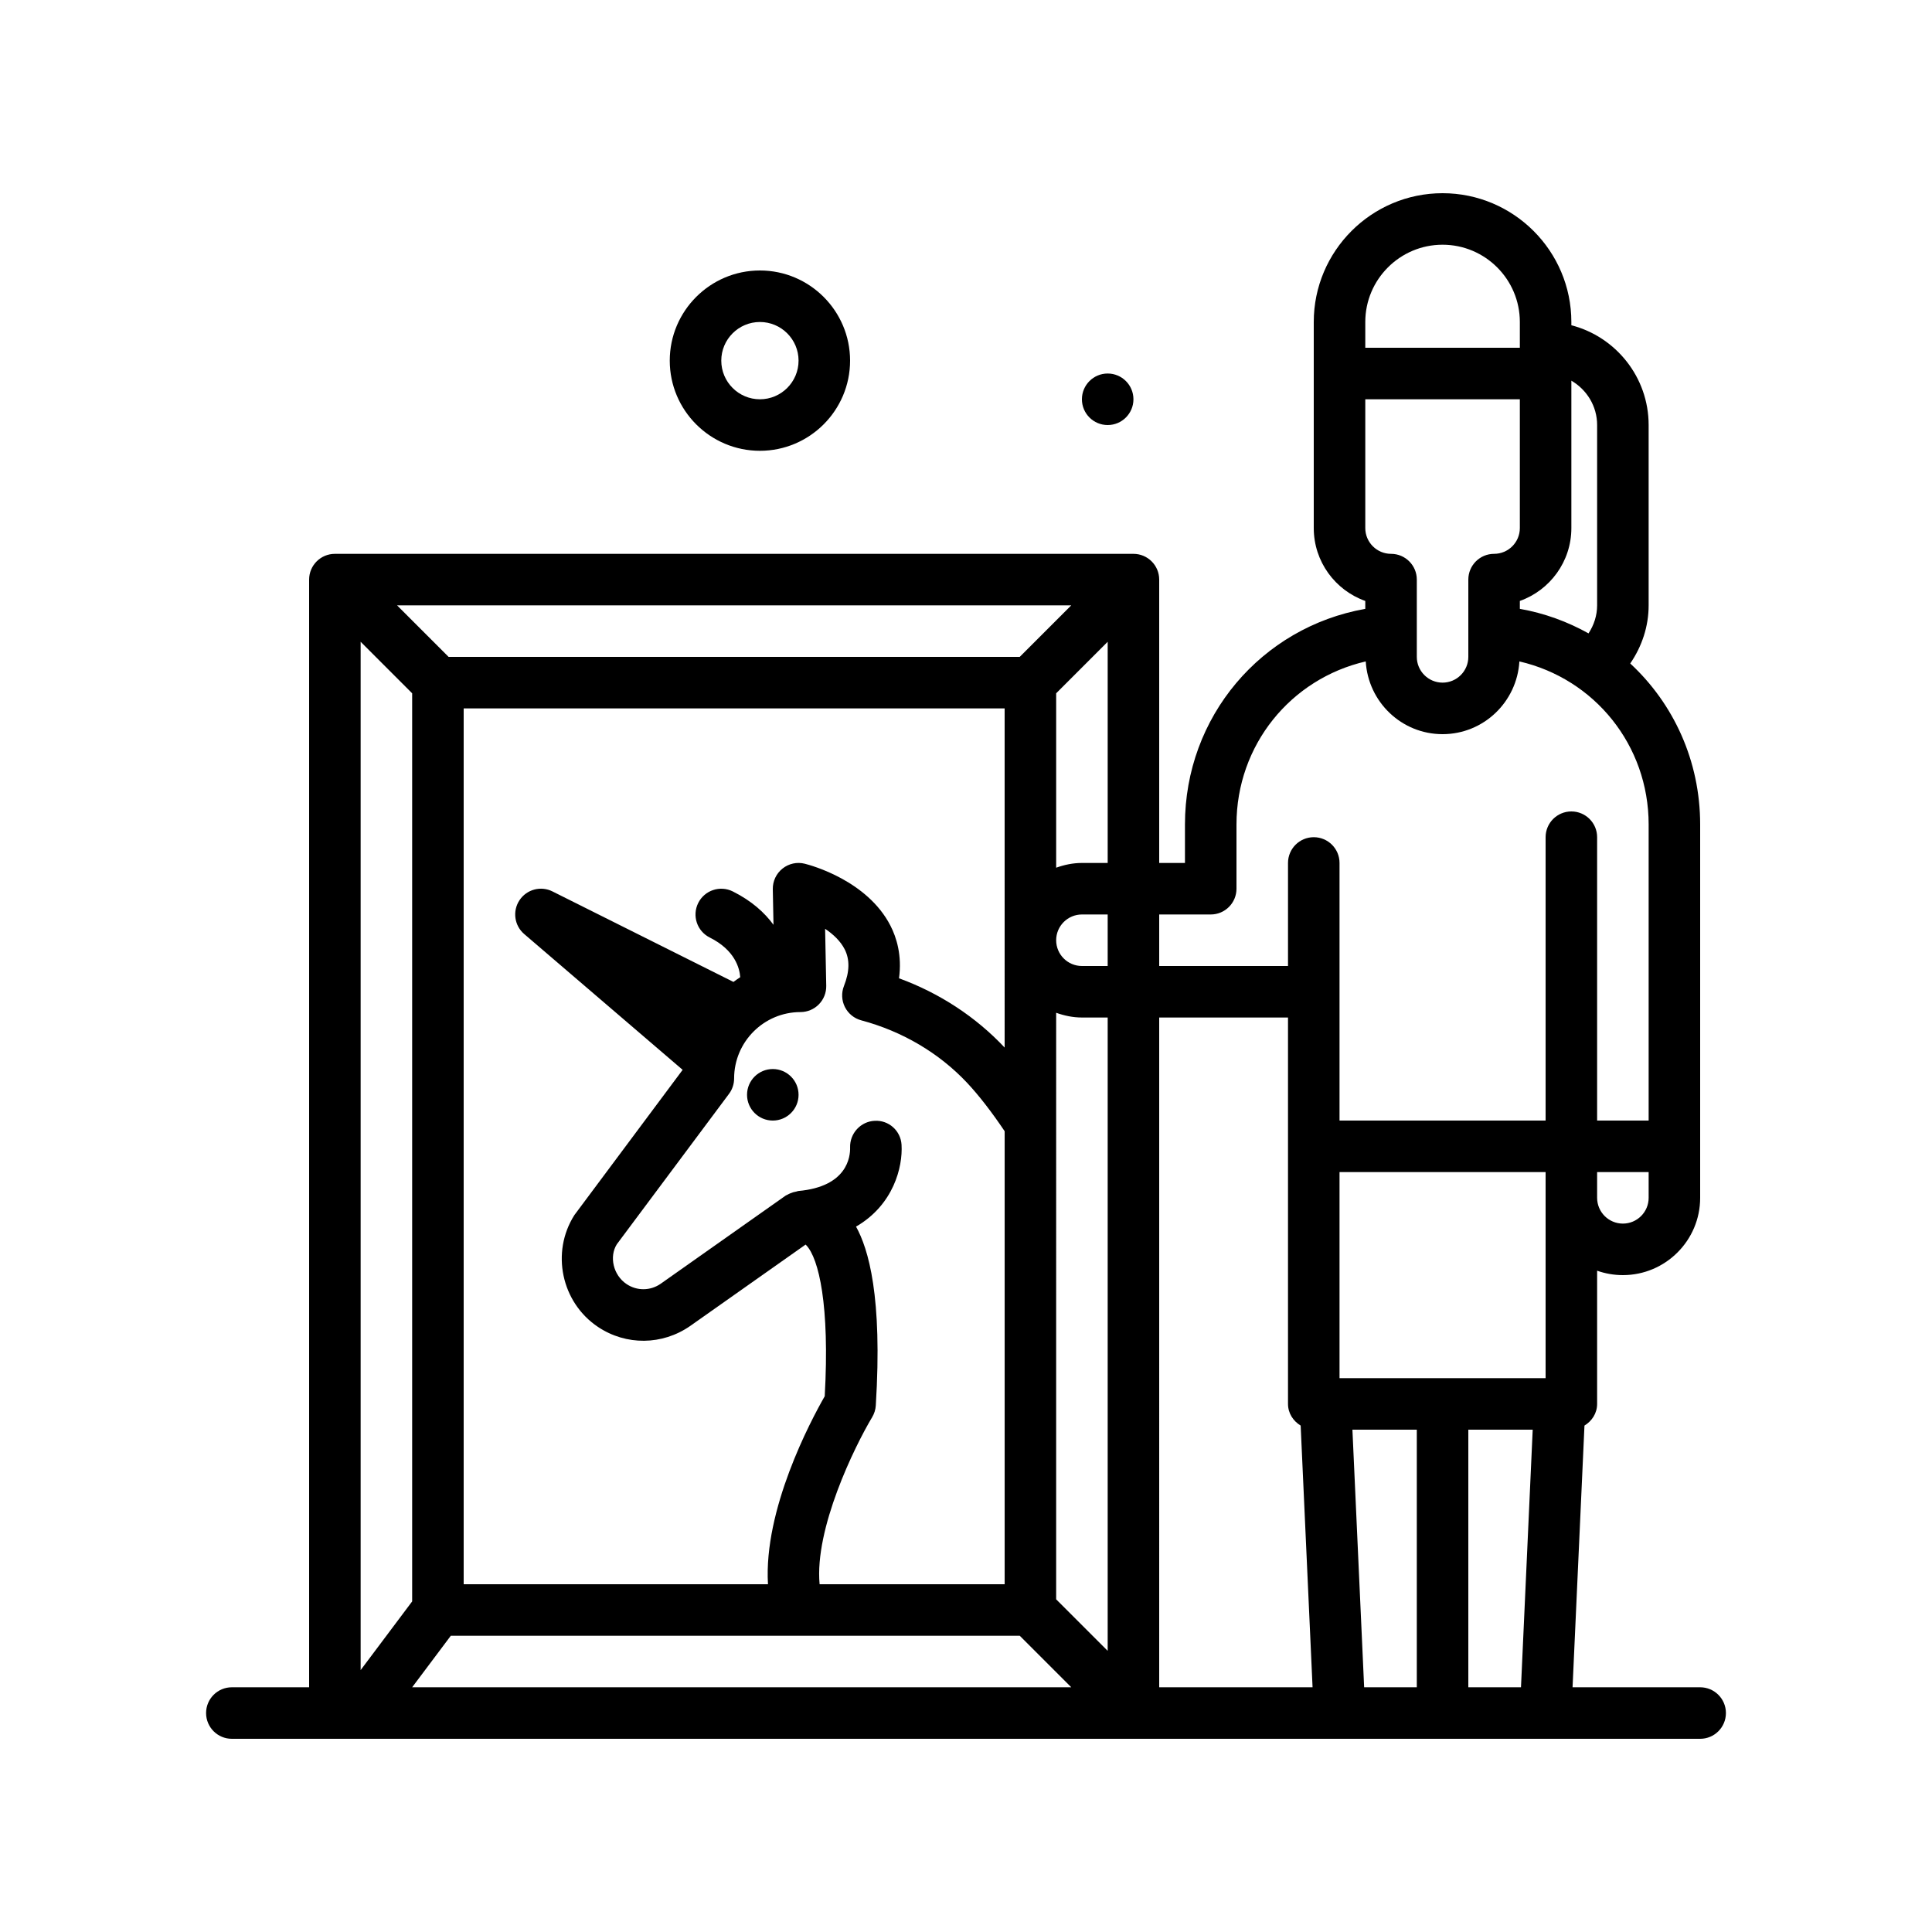 <svg id="art" enable-background="new 0 0 300 300" height="512" viewBox="0 0 300 300" width="512" xmlns="http://www.w3.org/2000/svg"><g><path d="m118 70c7.719 0 14-6.281 14-14s-6.281-14-14-14-14 6.281-14 14 6.281 14 14 14zm0-20c3.309 0 6 2.691 6 6s-2.691 6-6 6-6-2.691-6-6 2.691-6 6-6z"/><circle cx="172" cy="62" r="4"/><path d="m264 262h-19.814l1.849-40.636c1.154-.702 1.965-1.914 1.965-3.364v-20.686c1.25.443 2.598.686 4 .686 6.617 0 12-5.383 12-12v-57.975c0-9.885-4.142-18.781-10.858-25 1.812-2.639 2.858-5.756 2.858-9.025v-28c0-7.441-5.105-13.713-12-15.494v-.506c0-11.027-8.973-20-20-20s-20 8.973-20 20v32c0 5.215 3.344 9.664 8 11.314v1.229c-16.151 2.853-28 16.758-28 33.482v5.975h-4v-44c0-2.209-1.789-4-4-4h-124c-2.211 0-4 1.791-4 4v172h-12c-2.211 0-4 1.791-4 4s1.789 4 4 4h16 124 88c2.211 0 4-1.791 4-4s-1.789-4-4-4zm-108-99.335c-4.5-4.784-10.112-8.456-16.402-10.757.48-3.537-.371-6.305-1.336-8.182-3.594-6.996-12.305-9.359-13.289-9.605-1.203-.311-2.492-.027-3.465.75-.973.775-1.531 1.961-1.508 3.207l.108 5.524c-1.369-1.872-3.361-3.701-6.319-5.18-1.977-.986-4.375-.188-5.367 1.789-.988 1.977-.188 4.379 1.789 5.367 3.917 1.958 4.631 4.764 4.734 6.16-.369.22-.701.49-1.053.735l-28.103-14.052c-1.809-.908-4.008-.318-5.121 1.365-1.117 1.684-.805 3.936.73 5.25l24.603 21.088-16.806 22.547c-3.68 5.779-2.035 13.574 3.672 17.381 4.355 2.906 9.965 2.854 14.297-.15l17.93-12.645c.039.037.082.078.121.123 1.918 2.037 3.645 9.26 2.848 23.428-2.221 3.88-9.507 17.607-8.811 29.191h-47.252v-135.999h84zm-28.732 83.335c-.806-8.615 5.4-21.327 8.162-25.943.328-.549.523-1.17.562-1.807 1.062-16.958-1.153-24.338-3.067-27.781 5.8-3.357 7.278-9.239 7.067-12.711-.129-2.182-1.996-3.844-4.168-3.719-2.184.096-3.883 1.961-3.82 4.143.039 1.416-.422 6.09-8.055 6.758-.099.009-.178.065-.275.081-.344.055-.671.149-.989.291-.148.066-.29.129-.427.212-.085.051-.184.074-.266.132l-19.41 13.691c-1.598 1.107-3.672 1.125-5.281.049-2.105-1.406-2.715-4.289-1.523-6.184l17.422-23.359c.516-.689.793-1.529.793-2.391 0-5.684 4.621-10.307 10.305-10.307 1.074 0 2.105-.432 2.855-1.199.754-.768 1.164-1.805 1.145-2.879l-.176-8.854c1.25.844 2.387 1.904 3.035 3.178.812 1.596.777 3.463-.109 5.705-.418 1.061-.363 2.25.148 3.268.516 1.02 1.438 1.77 2.539 2.064 6.398 1.713 12.09 5.076 16.457 9.725 1.831 1.955 3.827 4.543 5.809 7.493v70.344zm36.732-88.737c1.257.448 2.591.737 4 .737h4v98.344l-8-8zm4-7.263c-2.207 0-4-1.795-4-4s1.793-4 4-4h4v8zm-9.656-48h-88.688l-8-8h104.688zm-94.344 5.656v141.011l-8 10.667v-159.678zm6 146.344h88.344l8 8h-102.344zm110-96h20v60c0 1.449.811 2.662 1.965 3.364l1.849 40.636h-23.814zm60 28v28h-32v-32h32zm-29.997 36h9.997v40h-8.177zm17.997 0h9.997l-1.82 40h-8.177zm24-32c-2.207 0-4-1.795-4-4v-4h8v4c0 2.205-1.793 4-4 4zm-4-124v28c0 1.571-.494 3.066-1.335 4.353-3.25-1.815-6.828-3.134-10.665-3.811v-1.228c4.656-1.65 8-6.1 8-11.314v-22.887c2.379 1.388 4 3.939 4 6.887zm-32 20c-2.207 0-4-1.795-4-4v-20h24v20c0 2.205-1.793 4-4 4-2.211 0-4 1.791-4 4v12c0 2.205-1.793 4-4 4s-4-1.795-4-4v-12c0-2.209-1.789-4-4-4zm8-48c6.617 0 12 5.383 12 12v4h-24v-4c0-6.617 5.383-12 12-12zm-36 104c2.211 0 4-1.791 4-4v-9.975c0-12.323 8.414-22.628 20.071-25.319.374 6.284 5.554 11.294 11.929 11.294s11.555-5.011 11.929-11.294c11.656 2.69 20.071 12.993 20.071 25.319v45.975h-8v-44c0-2.209-1.789-4-4-4s-4 1.791-4 4v44h-32v-40c0-2.209-1.789-4-4-4s-4 1.791-4 4v16h-20v-8zm-20-8c-1.409 0-2.743.289-4 .737v-27.081l8-8v34.344z"/><circle cx="120" cy="170" r="4"/></g></svg>